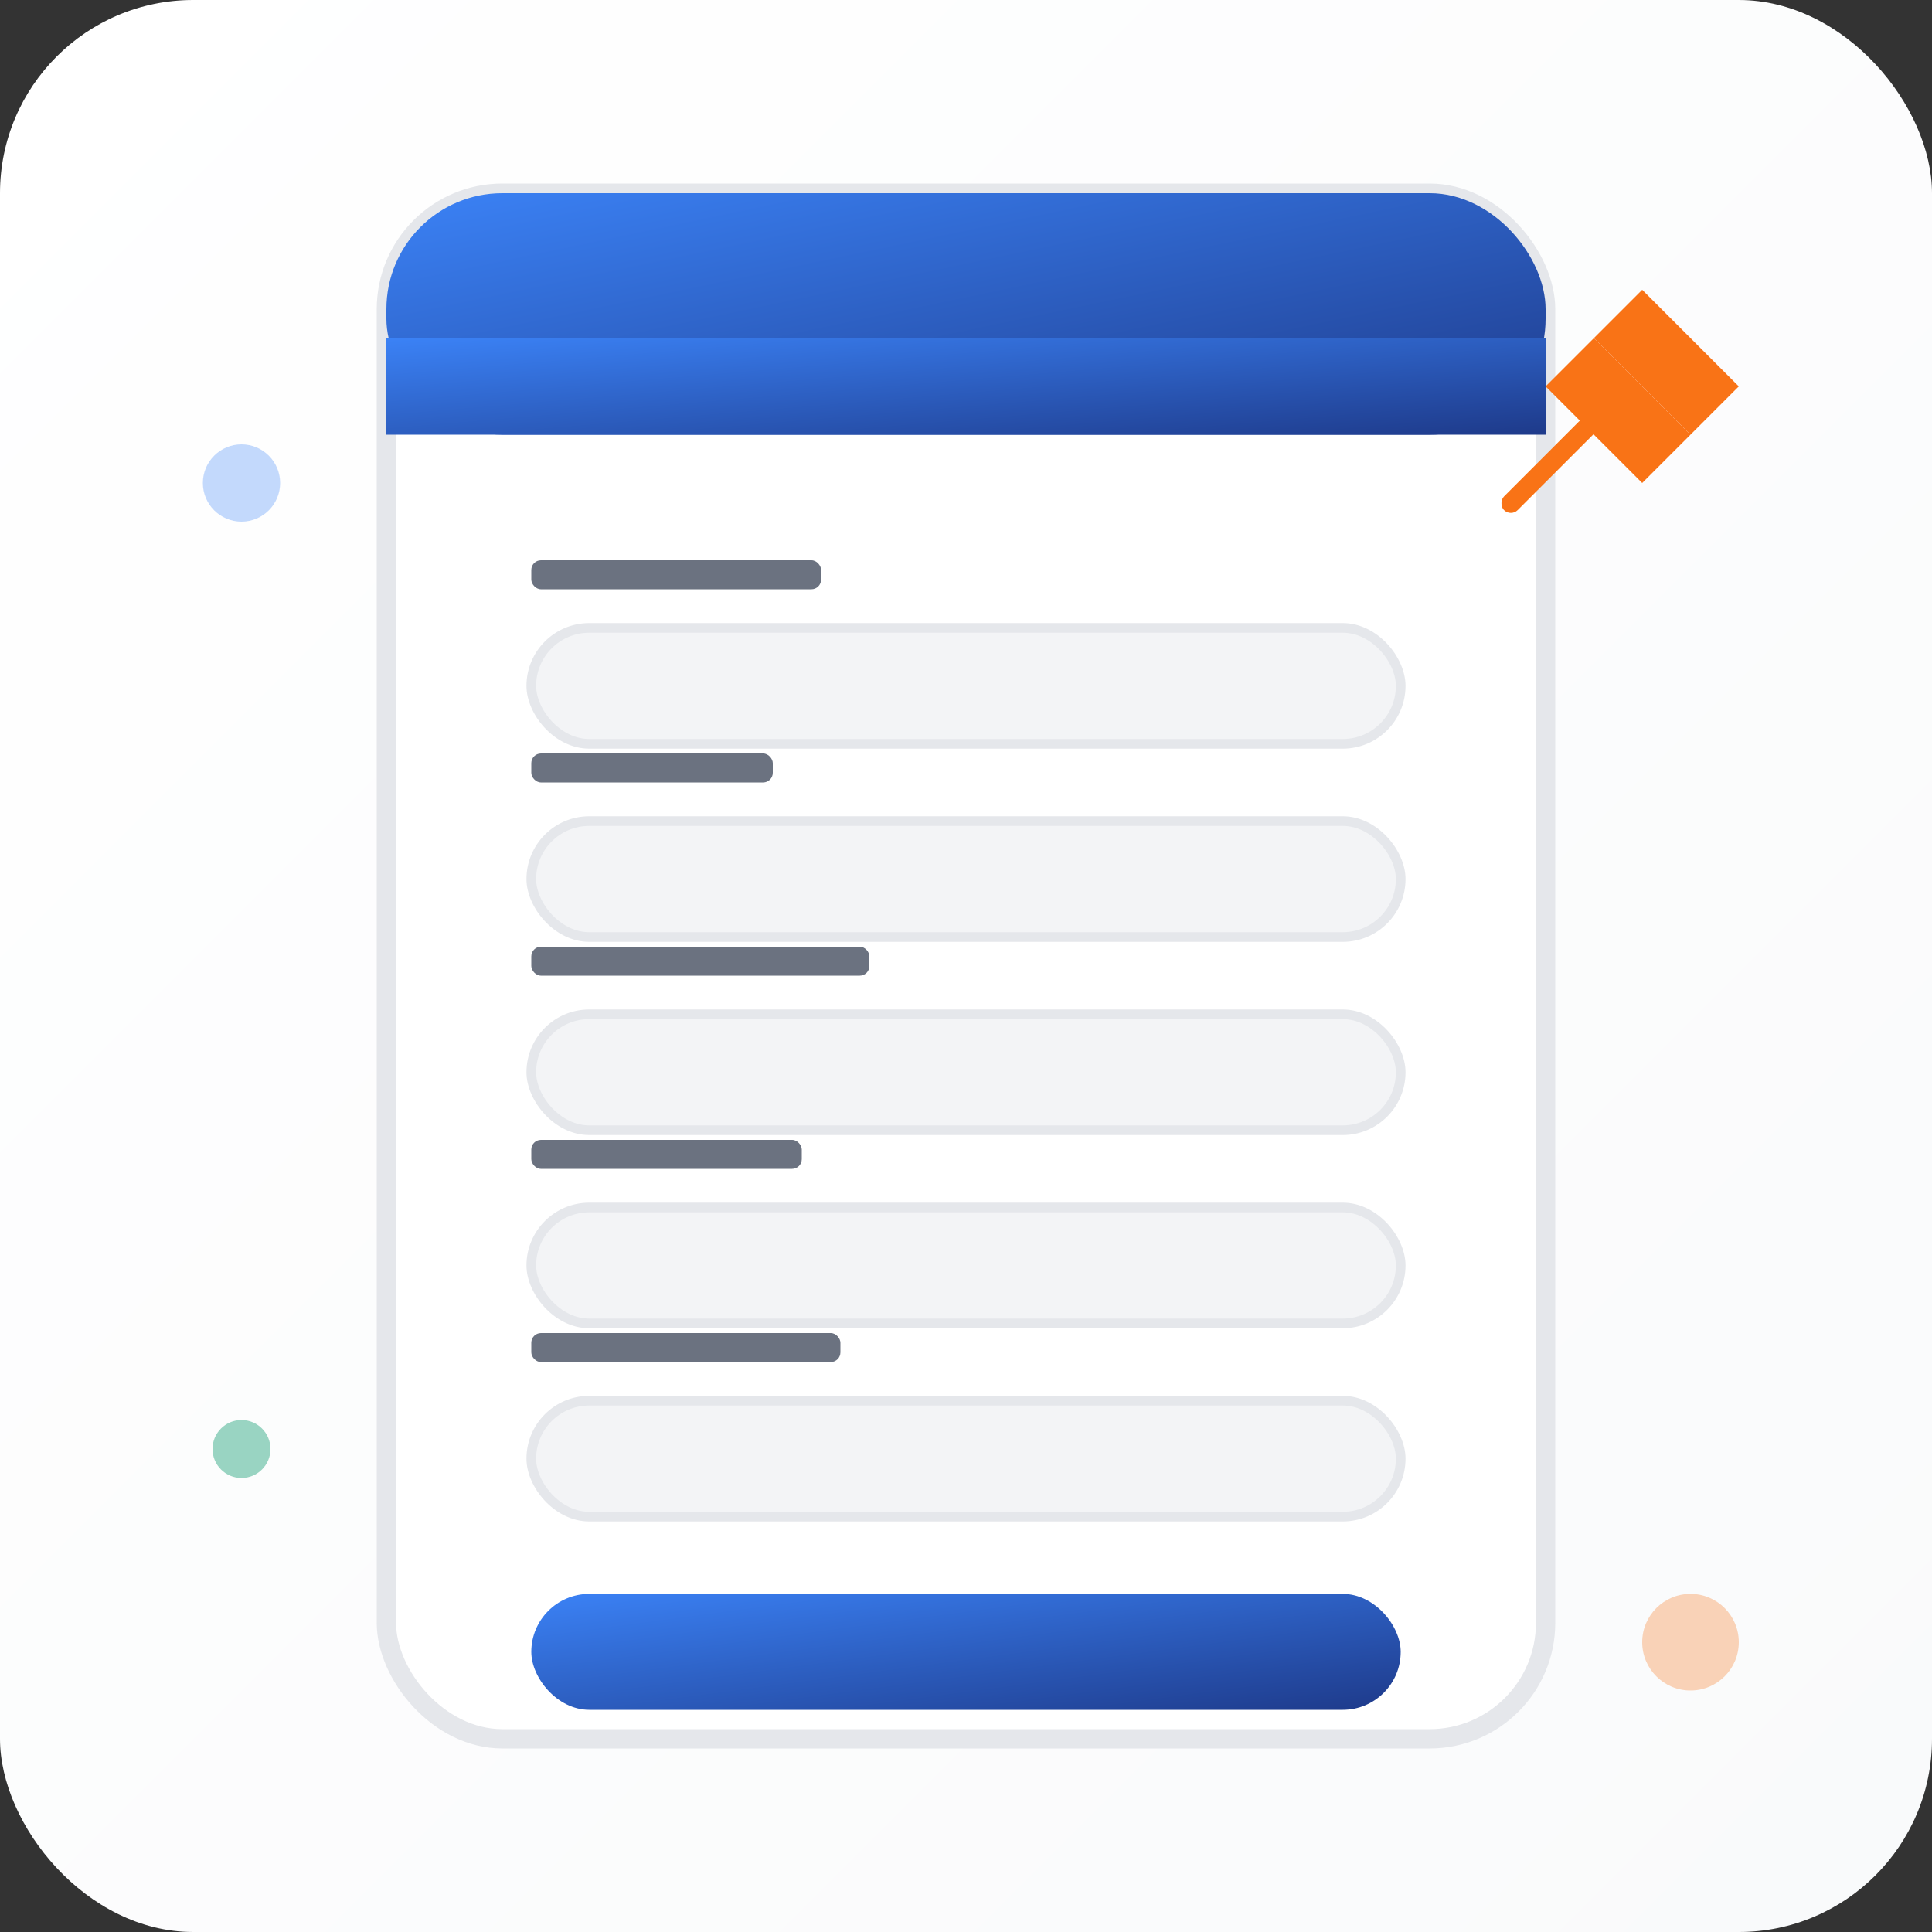 <svg xmlns="http://www.w3.org/2000/svg" viewBox="0 0 200 200">
  <rect x="0" y="0" width="200" height="200" fill="#333333" stroke="none"/>
  <defs>
    <linearGradient id="formGradient" x1="0%" y1="0%" x2="100%" y2="100%">
      <stop offset="0%" style="stop-color:#3b82f6;stop-opacity:1" />
      <stop offset="100%" style="stop-color:#1e3a8a;stop-opacity:1" />
    </linearGradient>
    <linearGradient id="paperGradient" x1="0%" y1="0%" x2="100%" y2="100%">
      <stop offset="0%" style="stop-color:#ffffff;stop-opacity:1" />
      <stop offset="100%" style="stop-color:#f9fafb;stop-opacity:1" />
    </linearGradient>
  </defs>
  
  <!-- Background -->
  <rect width="200" height="200" fill="url(#paperGradient)" rx="20"/>
  
  <!-- Form paper -->
  <rect x="40" y="20" width="120" height="160" fill="white" rx="12" stroke="#e5e7eb" stroke-width="2"/>
  
  <!-- Form header -->
  <rect x="40" y="20" width="120" height="25" fill="url(#formGradient)" rx="12"/>
  <rect x="40" y="35" width="120" height="10" fill="url(#formGradient)" rx="0 0 12 12"/>
  
  <!-- Form fields -->
  <g fill="#f3f4f6" stroke="#e5e7eb" stroke-width="1">
    <!-- Input fields -->
    <rect x="55" y="65" width="90" height="12" rx="6"/>
    <rect x="55" y="85" width="90" height="12" rx="6"/>
    <rect x="55" y="105" width="90" height="12" rx="6"/>
    <rect x="55" y="125" width="90" height="12" rx="6"/>
    <rect x="55" y="145" width="90" height="12" rx="6"/>
  </g>
  
  <!-- Form labels -->
  <g fill="#6b7280">
    <rect x="55" y="58" width="30" height="3" rx="1"/>
    <rect x="55" y="78" width="25" height="3" rx="1"/>
    <rect x="55" y="98" width="35" height="3" rx="1"/>
    <rect x="55" y="118" width="28" height="3" rx="1"/>
    <rect x="55" y="138" width="32" height="3" rx="1"/>
  </g>
  
  <!-- Submit button -->
  <rect x="55" y="165" width="90" height="12" rx="6" fill="url(#formGradient)"/>
  
  <!-- Pen icon -->
  <g fill="#f97316">
    <path d="M170 30 L180 40 L175 45 L165 35 Z"/>
    <path d="M165 35 L175 45 L170 50 L160 40 Z"/>
    <rect x="160" y="40" width="2" height="15" rx="1" transform="rotate(45 161 47.5)"/>
  </g>
  
  <!-- Decorative elements -->
  <circle cx="25" cy="50" r="4" fill="#3b82f6" opacity="0.3"/>
  <circle cx="175" cy="170" r="5" fill="#f97316" opacity="0.3"/>
  <circle cx="25" cy="150" r="3" fill="#059669" opacity="0.4"/>
</svg>
